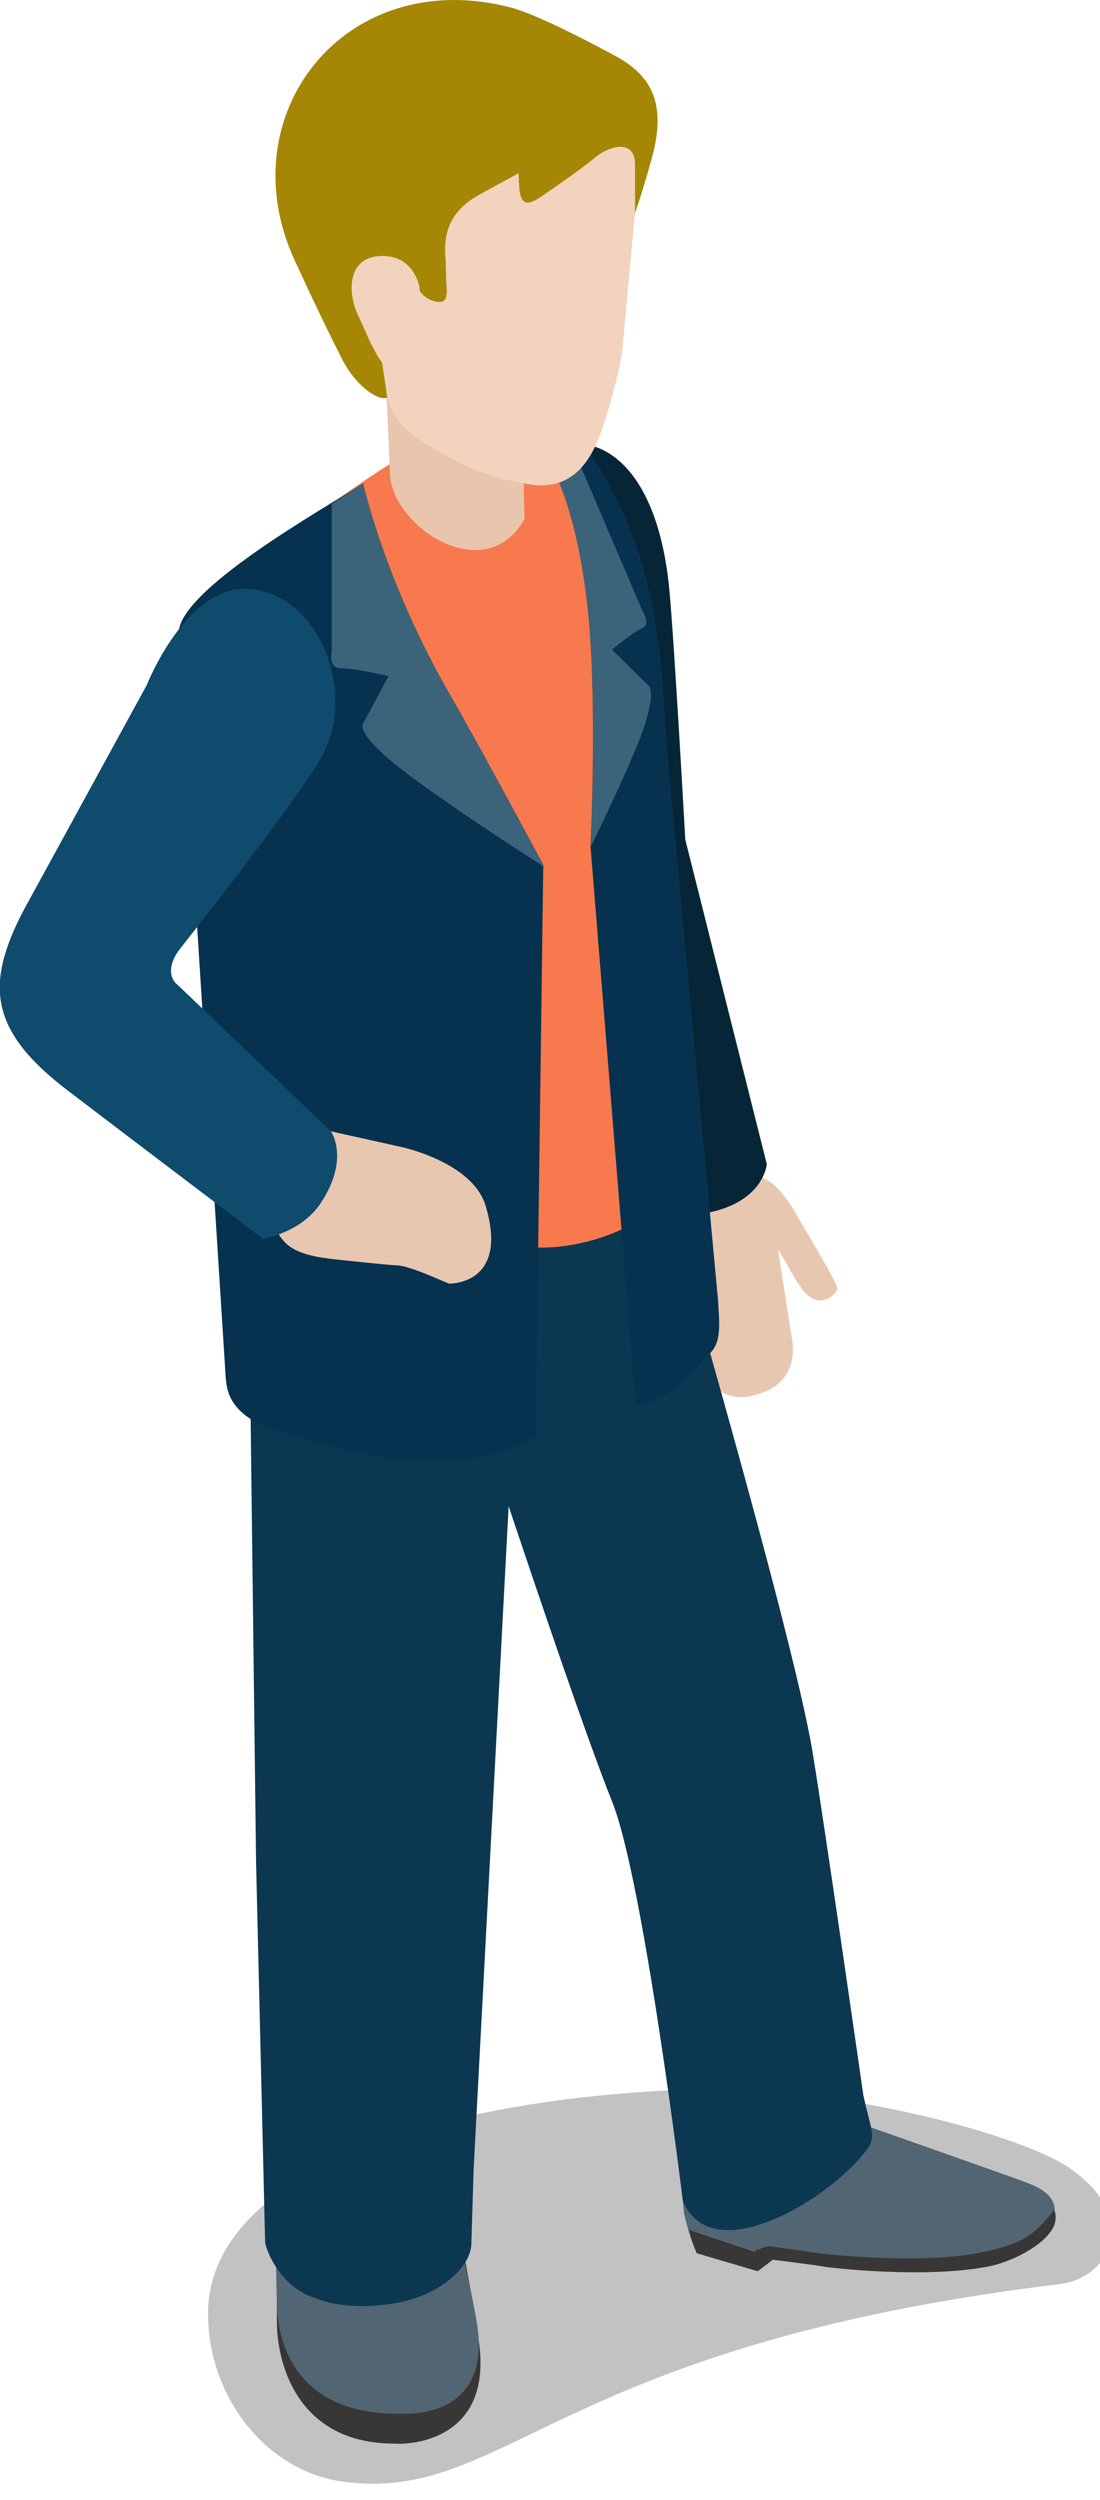 <?xml version="1.0" encoding="UTF-8" standalone="no"?>
<!-- Created with Inkscape (http://www.inkscape.org/) -->

<svg
   xmlns:dc="http://purl.org/dc/elements/1.1/"
   xmlns:cc="http://creativecommons.org/ns#"
   xmlns:rdf="http://www.w3.org/1999/02/22-rdf-syntax-ns#"
   xmlns:svg="http://www.w3.org/2000/svg"
   xmlns="http://www.w3.org/2000/svg"
   xmlns:sodipodi="http://sodipodi.sourceforge.net/DTD/sodipodi-0.dtd"
   xmlns:inkscape="http://www.inkscape.org/namespaces/inkscape"
   width="28.013mm"
   height="63.619mm"
   viewBox="0 0 28.013 63.619"
   version="1.1"
   id="svg164775"
   inkscape:version="0.92.3 (2405546, 2018-03-11)"
   sodipodi:docname="people-business-10.svg">
  <defs
     id="defs164769">
    <clipPath
       id="clipPath1424"
       clipPathUnits="userSpaceOnUse">
      <path
         inkscape:connector-curvature="0"
         id="path1422"
         d="m 1238.33,1881.5 h 65.17 v -28.47 h -65.17 z" />
    </clipPath>
  </defs>
  <sodipodi:namedview
     id="base"
     pagecolor="#ffffff"
     bordercolor="#666666"
     borderopacity="1.0"
     inkscape:pageopacity="0.0"
     inkscape:pageshadow="2"
     inkscape:zoom="0.35"
     inkscape:cx="-511.34743"
     inkscape:cy="908.79702"
     inkscape:document-units="mm"
     inkscape:current-layer="layer1"
     showgrid="false"
     fit-margin-top="0"
     fit-margin-left="0"
     fit-margin-right="0"
     fit-margin-bottom="0"
     inkscape:window-width="1366"
     inkscape:window-height="716"
     inkscape:window-x="-8"
     inkscape:window-y="-8"
     inkscape:window-maximized="1" />
  <g
     inkscape:label="Layer 1"
     inkscape:groupmode="layer"
     id="layer1"
     transform="translate(-57.809,-325.666)">
    <g
       id="g1418"
       transform="matrix(0.353,0,0,-0.353,-374.024,1042.995)">
      <g
         id="g1420" />
      <g
         id="g1432">
        <g
           clip-path="url(#clipPath1424)"
           id="g1430"
           style="opacity:0.27">
          <g
             transform="translate(1299.792,1867.426)"
             id="g1428">
            <path
               d="m 0,0 c -36.663,-4.452 -39.934,-15.87 -51.8,-14.234 -5.351,0.739 -9.66,5.982 -9.66,12.112 0,9.243 13.928,15.433 35.277,16.177 9.171,0.322 23.11,-3.041 26.988,-5.771 C 5.788,4.778 3.587,0.435 0,0"
               style="fill:#231f20;fill-opacity:1;fill-rule:nonzero;stroke:none"
               id="path1426"
               inkscape:connector-curvature="0" />
          </g>
        </g>
      </g>
    </g>
    <g
       id="g1434"
       transform="matrix(0.353,0,0,-0.353,75.982,356.746)">
      <path
         d="M 0,0 C 0.406,-1.561 2.769,-2.043 4.196,-1.67 4.691,-1.552 5.745,-4.399 6.762,-5.307 7.819,-6.265 8.829,-5.266 8.929,-4.87 9.009,-4.566 6.605,-0.624 6.03,0.391 4.129,3.784 2.633,3.534 1.223,3.164 -0.201,2.8 -0.396,1.567 0,0"
         style="fill:#e8c7b1;fill-opacity:1;fill-rule:nonzero;stroke:none"
         id="path1436"
         inkscape:connector-curvature="0" />
    </g>
    <g
       id="g1438"
       transform="matrix(0.353,0,0,-0.353,75.115,355.982)">
      <path
         d="m 0,0 4.097,1.105 2.794,-4.458 0.201,-0.792 1.021,-6.529 c 0,0 0.734,-3.097 -2.533,-3.976 -2.122,-0.578 -0.223,-0.071 -0.223,-0.071 -2.923,-0.783 -3.988,2.296 -3.988,2.296 L -1.51,-4.408 C -2.017,-2.678 -1.876,-0.504 0,0"
         style="fill:#e8c7b1;fill-opacity:1;fill-rule:nonzero;stroke:none"
         id="path1440"
         inkscape:connector-curvature="0" />
    </g>
    <g
       id="g1442"
       transform="matrix(0.353,0,0,-0.353,75.61,356.567)">
      <path
         d="m 0,0 c -1.635,-0.221 -4.293,2.827 -4.293,2.827 0,0 -0.156,0.383 -0.413,1.053 -1.474,3.808 -6.797,16.837 -7.965,21.765 -1.298,5.42 -2.945,15.279 -2.945,15.279 0,0 -0.546,11.553 4.97,14.19 3.154,1.514 7.571,-0.821 8.49,-9.918 0.352,-3.504 1.166,-18.178 1.166,-18.178 L 4.891,3.614 C 4.891,3.614 4.675,0.634 0,0"
         style="fill:#062638;fill-opacity:1;fill-rule:nonzero;stroke:none"
         id="path1444"
         inkscape:connector-curvature="0" />
    </g>
    <g
       id="g1446"
       transform="matrix(0.353,0,0,-0.353,64.844,381.976)">
      <path
         d="m 0,0 c 0,0 0.05,-7.527 0.045,-7.689 -0.048,-2.957 1.328,-8.793 8.172,-8.957 0.158,-0.003 0.571,-0.017 0.571,-0.017 0,0 6.783,-0.277 5.861,7.159 -0.287,2.324 -1.768,10.14 -1.768,10.14 z"
         style="fill:#383736;fill-opacity:1;fill-rule:nonzero;stroke:none"
         id="path1448"
         inkscape:connector-curvature="0" />
    </g>
    <g
       id="g1450"
       transform="matrix(0.353,0,0,-0.353,64.844,381.392)">
      <path
         d="m 0,0 c 0,0 -0.151,0.178 0.045,-8.263 0.074,-2.955 1.458,-7.625 8.163,-7.882 0.269,-0.01 1.309,-0.03 1.86,0.025 2.769,0.277 5.042,1.991 4.454,6.216 -0.249,1.834 -2.042,9.878 -2.171,9.878 z"
         style="fill:#516572;fill-opacity:1;fill-rule:nonzero;stroke:none"
         id="path1452"
         inkscape:connector-curvature="0" />
    </g>
    <g
       id="g1454"
       transform="matrix(0.353,0,0,-0.353,78.906,379.088)">
      <path
         d="m 0,0 2.604,-1.87 c 0,0 10.452,-3.684 11.176,-3.956 0.818,-0.309 2.611,-0.826 2.546,-2.281 -0.015,-0.349 0.015,-0.57 -0.169,-0.892 -0.683,-1.181 -2.223,-1.811 -3.675,-2.205 -3.169,-0.854 -10.019,-0.507 -10.019,-0.507 -1.992,0.046 -5.366,0.698 -5.758,0.96 0,0 -1.743,0.331 -1.987,-0.283 -0.089,-0.223 0.185,-1.176 0.218,-1.364 l -4.375,1.294 c -0.221,0.081 -0.819,2.066 -0.992,2.951 l -0.497,5.898 z"
         style="fill:#516572;fill-opacity:1;fill-rule:nonzero;stroke:none"
         id="path1456"
         inkscape:connector-curvature="0" />
    </g>
    <g
       id="g1458"
       transform="matrix(0.353,0,0,-0.353,83.918,382.619)">
      <path
         d="m 0,0 c -0.798,-0.481 -1.966,-0.799 -3.136,-1.037 -4.635,-0.965 -11.88,-0.053 -11.88,-0.053 -0.717,0.104 -3.454,0.494 -3.454,0.494 0,0 -1.084,-0.188 -1.018,-0.428 -0.013,0.121 0.009,0.011 -0.039,-0.013 -0.104,-0.041 0.256,-1.351 0.256,-1.351 l 1.061,0.814 c 0,0 3.326,-0.409 3.91,-0.535 0,0 6.97,-0.867 11.653,0.051 1.473,0.283 3.917,1.387 4.676,2.824 C 2.17,1.022 2.293,1.628 2.072,2.032 2.06,1.95 1.088,0.65 0,0"
         style="fill:#383736;fill-opacity:1;fill-rule:nonzero;stroke:none"
         id="path1460"
         inkscape:connector-curvature="0" />
    </g>
    <g
       id="g1462"
       transform="matrix(0.353,0,0,-0.353,77.043,382.981)">
      <path
         d="m 0,0 -4.807,1.607 c 0,0 0.548,-1.731 0.606,-1.694 L 0.186,-1.381 C 0.149,-1.237 0.05,-0.372 0,0"
         style="fill:#383736;fill-opacity:1;fill-rule:nonzero;stroke:none"
         id="path1464"
         inkscape:connector-curvature="0" />
    </g>
    <g
       id="g1466"
       transform="matrix(0.353,0,0,-0.353,74.71,355.975)">
      <path
         d="m 0,0 c 0,0 9.288,-31.685 10.729,-40.382 0.851,-5.101 3.678,-24.815 3.678,-24.815 0.539,-2.48 0.946,-2.955 0.281,-3.871 -2.444,-3.41 -11.152,-8.897 -13.306,-3.73 0,0 -2.82,23.052 -5.087,28.736 -3.582,8.959 -13.883,40.781 -13.883,40.781 z"
         style="fill:#0b3751;fill-opacity:1;fill-rule:nonzero;stroke:none"
         id="path1468"
         inkscape:connector-curvature="0" />
    </g>
    <g
       id="g1470"
       transform="matrix(0.353,0,0,-0.353,71.104,357.53)">
      <path
         d="m 0,0 -3.493,-66.107 -0.164,-5.36 c -0.027,-1.818 -2.421,-3.77 -5.447,-4.307 -3.734,-0.643 -5.782,0.355 -5.782,0.355 -2.464,0.706 -3.587,3.398 -3.651,4.047 l -0.653,27.405 -0.528,43.099 z"
         style="fill:#0b3751;fill-opacity:1;fill-rule:nonzero;stroke:none"
         id="path1472"
         inkscape:connector-curvature="0" />
    </g>
    <g
       id="g1474"
       transform="matrix(0.353,0,0,-0.353,74.767,356.077)">
      <path
         d="m 0,0 c 1.097,1.73 -1.72,32.56 -4.824,47.527 -1.031,4.983 -5.329,6.78 -6.253,7.504 -1.099,-0.088 -1.902,-0.292 -1.902,-0.292 l -7.009,-2.087 c 0,0 -3.466,-2.187 -5.644,-4.002 1.114,0.009 7.772,-47.462 11.68,-50.896 C -10.322,-5.44 -2.027,-3.201 0,0"
         style="fill:#f7794d;fill-opacity:1;fill-rule:nonzero;stroke:none"
         id="path1476"
         inkscape:connector-curvature="0" />
    </g>
    <g
       id="g1478"
       transform="matrix(0.353,0,0,-0.353,71.167,338.877)">
      <path
         d="m 0,0 c -2.873,-5.092 -9.81,-0.417 -9.717,3.498 l -0.529,12.039 9.941,-2.862 z"
         style="fill:#e8c5ac;fill-opacity:1;fill-rule:nonzero;stroke:none"
         id="path1480"
         inkscape:connector-curvature="0" />
    </g>
    <g
       id="g1482"
       transform="matrix(0.353,0,0,-0.353,68.628,330.97)">
      <path
         d="m 0,0 c 2.45,0.101 2.822,-2.244 2.822,-2.244 l 0.184,-4.929 c 0,0 -0.069,-1.077 -0.988,-1.294 -1.378,-0.351 -2.029,0.851 -2.71,2.165 -0.033,0.08 -0.912,2.027 -0.956,2.144 C -2.403,-2.503 -2.311,-0.085 0,0"
         style="fill:#ffe8d9;fill-opacity:1;fill-rule:nonzero;stroke:none"
         id="path1484"
         inkscape:connector-curvature="0" />
    </g>
    <g
       id="g1486"
       transform="matrix(0.353,0,0,-0.353,71.644,347.675)">
      <path
         d="m 0,0 c 0,0 -4.642,8.65 -6.768,12.328 -4.691,8.143 -6.227,15.168 -6.227,15.168 -2.756,-1.77 -13.565,-7.806 -13.31,-10.914 l 3.401,-53.645 c 0.085,-0.705 0.169,-2.28 2.807,-3.431 0,0 6.245,-2.084 9.788,-2.364 2.434,-0.196 6.433,-0.331 9.762,1.596 z"
         style="fill:#07324f;fill-opacity:1;fill-rule:nonzero;stroke:none"
         id="path1488"
         inkscape:connector-curvature="0" />
    </g>
    <g
       id="g1490"
       transform="matrix(0.353,0,0,-0.353,76.097,358.782)">
      <path
         d="m 0,0 -3.755,40.409 c -0.417,10.529 -1.996,14.871 -5.001,20.027 -1.122,1.903 -2.89,2.215 -4.725,2.198 1.559,-2.112 3.157,-5.211 4.001,-12.02 0.829,-6.677 0.277,-17.858 0.277,-17.858 l 3.26,-40.273 c 2.98,0.43 5.117,3.562 5.117,3.562 C 0.359,-3.12 0.061,-1.424 0,0"
         style="fill:#07324f;fill-opacity:1;fill-rule:nonzero;stroke:none"
         id="path1492"
         inkscape:connector-curvature="0" />
    </g>
    <g
       id="g1494"
       transform="matrix(0.353,0,0,-0.353,64.787,356.798)">
      <path
         d="M 0,0 -0.137,1.649 3.681,6.724 9.205,5.497 c 0,0 5.114,-1.088 6.057,-4.222 1.726,-5.748 -2.63,-5.622 -2.63,-5.622 -0.228,0.055 -2.861,1.315 -3.779,1.315 -0.457,0 -4.471,0.437 -4.471,0.437 C 1.929,-2.324 0.59,-1.851 0,0"
         style="fill:#e8c7b1;fill-opacity:1;fill-rule:nonzero;stroke:none"
         id="path1496"
         inkscape:connector-curvature="0" />
    </g>
    <g
       id="g1498"
       transform="matrix(0.353,0,0,-0.353,65.971,356.292)">
      <path
         d="m 0,0 c -1.401,-2.11 -4.142,-2.552 -4.142,-2.552 0,0 -8.499,6.425 -14.114,10.705 -5.606,4.29 -5.993,7.597 -3.138,13.026 l 8.853,16.179 c 0,0 2.823,7.17 7.274,6.944 5.092,-0.249 7.923,-7.344 5.395,-12.024 -1.408,-2.581 -7.445,-10.348 -10.246,-13.902 -0.941,-1.183 -0.778,-2.192 -0.175,-2.635 L 0.749,5.199 C 0.749,5.199 2.152,3.235 0,0"
         style="fill:#0f4b6d;fill-opacity:1;fill-rule:nonzero;stroke:none"
         id="path1500"
         inkscape:connector-curvature="0" />
    </g>
    <g
       id="g1502"
       transform="matrix(0.353,0,0,-0.353,71.64,347.711)">
      <path
         d="m 0,0 0.011,0.1 c 0,0 -4.642,8.65 -6.768,12.328 -4.691,8.142 -6.227,15.168 -6.227,15.168 -0.533,-0.336 -1.337,-0.855 -2.267,-1.491 v -10.7 c 0,0 -0.288,-1.134 0.705,-1.134 1.001,0 3.396,-0.566 3.396,-0.566 l -1.834,-3.407 c 0,0 -0.712,-0.707 3.253,-3.682 C -6.766,4.39 -2.142,1.374 0,0"
         style="fill:#3b647a;fill-opacity:1;fill-rule:nonzero;stroke:none"
         id="path1504"
         inkscape:connector-curvature="0" />
    </g>
    <g
       id="g1506"
       transform="matrix(0.353,0,0,-0.353,74.03,344.651)">
      <path
         d="m 0,0 c 1.592,3.931 0.82,4.366 0.82,4.366 l -2.615,2.575 c 0,0 1.453,1.246 2.149,1.536 0.686,0.304 0.042,1.265 0.042,1.265 l -4.904,11.464 -1.138,1.196 c -0.635,0.145 -1.297,0.191 -1.976,0.176 1.559,-2.112 3.157,-5.211 4.001,-12.02 C -2.803,4.041 -3.308,-6.727 -3.324,-7.255 -2.295,-5.134 -0.91,-2.211 0,0"
         style="fill:#3b647a;fill-opacity:1;fill-rule:nonzero;stroke:none"
         id="path1508"
         inkscape:connector-curvature="0" />
    </g>
    <g
       id="g1510"
       transform="matrix(0.353,0,0,-0.353,70.672,328.411)">
      <path
         d="m 0,0 v -0.014 l -9.459,-0.405 0.52,-17.108 c 0.179,-1.168 0.179,-2.224 0.4,-3.209 0.251,-1.079 0.789,-2.078 2.154,-3.026 0,0 2.55,-1.765 4.823,-2.561 1.043,-0.357 2.209,-0.637 3.297,-0.818 3.933,-0.641 4.993,3.051 5.628,5.12 0.287,0.905 1.065,3.725 1.11,4.722 l 0.936,10.195 0.276,9.156 z"
         style="fill:#f2d3bd;fill-opacity:1;fill-rule:nonzero;stroke:none"
         id="path1512"
         inkscape:connector-curvature="0" />
    </g>
    <g
       id="g1514"
       transform="matrix(0.353,0,0,-0.353,73.385,327.04)">
      <path
         d="m 0,0 c 2.72,-1.387 4.054,-3.343 2.898,-7.515 -0.933,-3.386 -1.293,-4.041 -1.236,-4.101 0.041,-0.035 0.024,2.268 0.026,3.612 0.015,2.02 -2.023,1.272 -2.834,0.581 -1.185,-1.008 -4.017,-2.91 -4.09,-2.966 -1.063,-0.672 -1.302,-0.207 -1.414,0.577 -0.018,0.17 -0.061,1.223 -0.061,1.223 -0.137,-0.11 -2.607,-1.387 -3.273,-1.819 -1.886,-1.208 -2.148,-2.883 -1.996,-4.38 l 0.042,-1.483 c 0.04,-0.775 0.209,-1.661 -0.559,-1.601 -0.808,0.052 -1.478,0.695 -1.735,1.527 0,0 -1.065,2.116 -2.977,1.058 -1.604,-0.904 0.096,-3.697 0.221,-3.909 l 0.8,-5.589 c -0.685,-0.238 -2.277,0.868 -3.249,2.766 -1.778,3.507 -2.907,6.032 -3.413,7.105 -4.883,10.533 3.625,21.388 15.6,18.259 C -5.014,2.752 0,0 0,0"
         style="fill:#a58705;fill-opacity:1;fill-rule:nonzero;stroke:none"
         id="path1516"
         inkscape:connector-curvature="0" />
    </g>
    <g
       id="g1518"
       transform="matrix(0.353,0,0,-0.353,67.498,332.181)">
      <path
         d="m 0,0 c 2.449,0.097 2.813,-2.245 2.813,-2.245 l 0.19,-4.927 c 0,0 -0.074,-1.074 -0.991,-1.296 -1.378,-0.348 -2.03,0.85 -2.712,2.17 -0.042,0.082 -0.903,2.022 -0.963,2.132 C -2.407,-2.5 -2.32,-0.089 0,0"
         style="fill:#f2d3bd;fill-opacity:1;fill-rule:nonzero;stroke:none"
         id="path1520"
         inkscape:connector-curvature="0" />
    </g>
  </g>
</svg>
